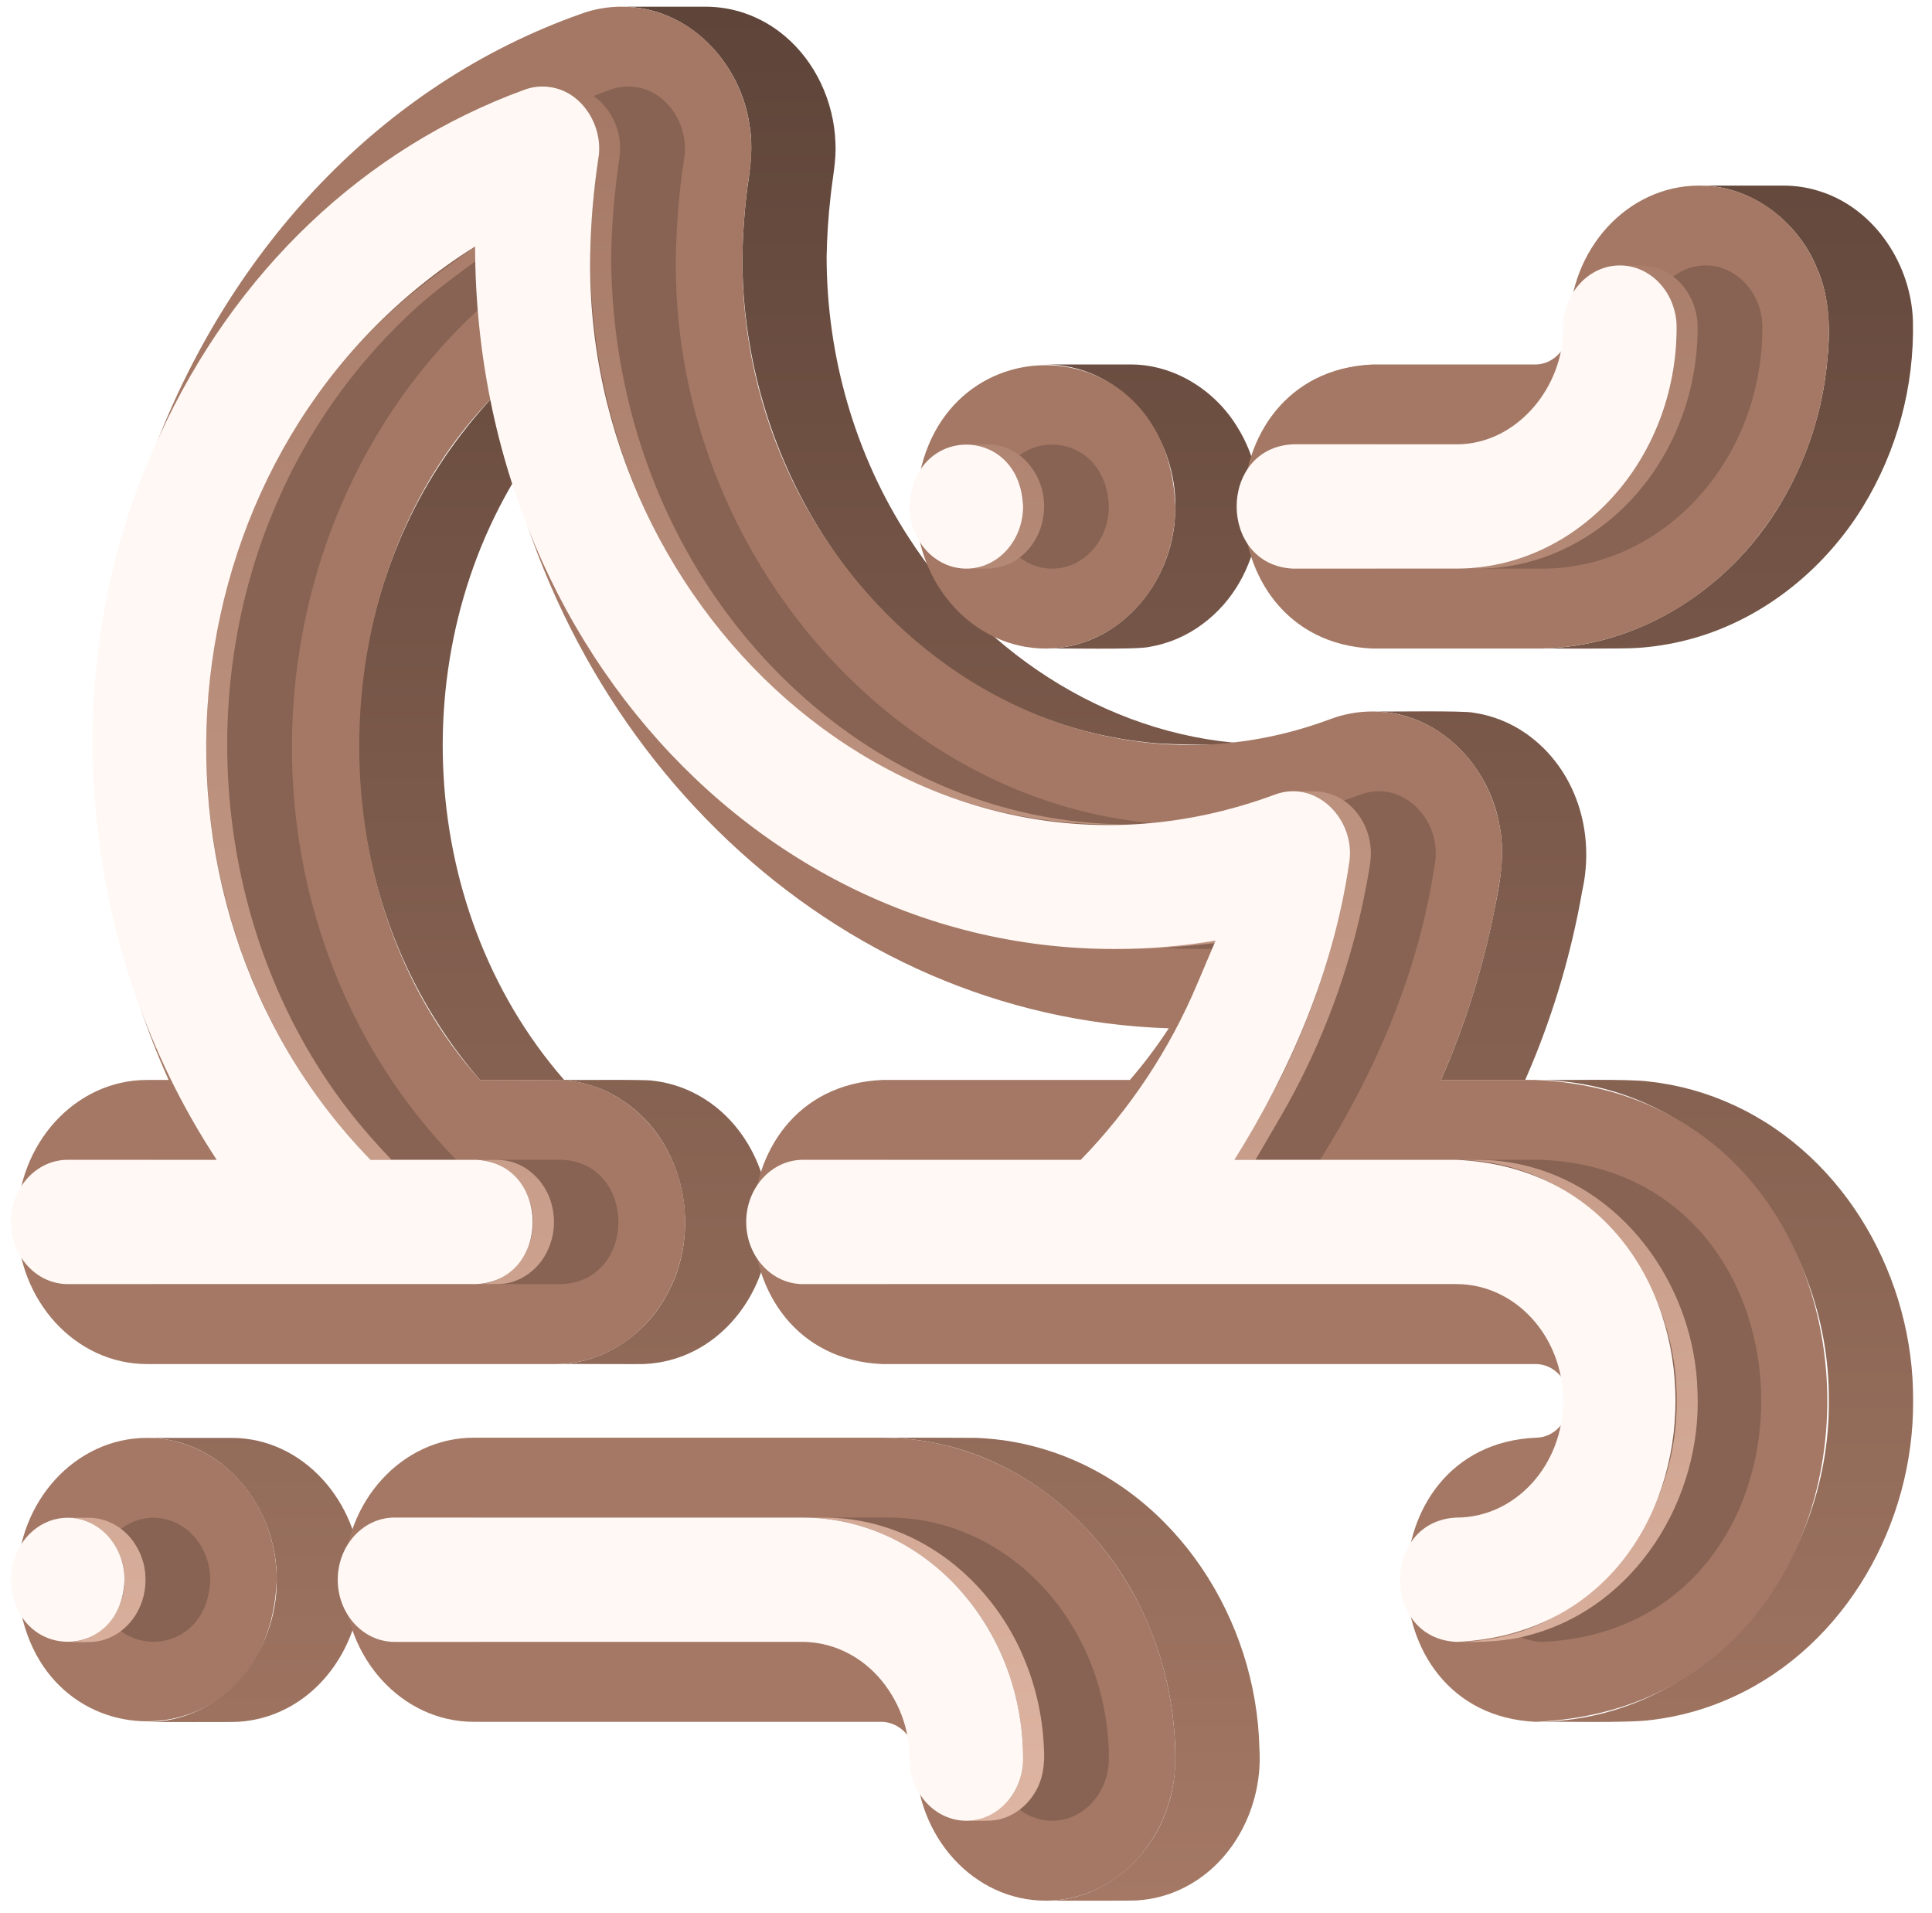 <svg width="99" height="98" viewBox="0 0 99 98" fill="none" xmlns="http://www.w3.org/2000/svg">
<path d="M18.488 80.601C18.374 77.01 15.577 73.661 11.848 73.668H7.531C11.399 73.666 14.221 77.232 14.18 80.947C14.223 84.661 11.396 88.227 7.531 88.226C7.746 88.219 12.205 88.243 12.276 88.209C13.02 88.157 13.749 87.969 14.426 87.656C17.079 86.439 18.643 83.471 18.488 80.601Z" fill="url(#paint0_linear_101_695)"/>
<path d="M22.552 52.616C23.17 53.566 23.852 54.472 24.593 55.33C25.353 55.35 28.751 55.265 29.429 55.408C30.333 55.554 31.193 55.898 31.949 56.415C35.133 58.551 36.004 63.132 34.127 66.412C33.009 68.448 30.816 69.907 28.462 69.886C28.594 69.865 33.124 69.908 33.102 69.877C33.751 69.842 34.389 69.704 34.995 69.469C37.268 68.596 38.879 66.409 39.297 64.041C39.899 60.938 38.448 57.451 35.573 56.004C34.907 55.665 34.187 55.449 33.444 55.367C33.046 55.297 29.393 55.342 28.909 55.33C21.101 46.383 20.608 32.258 27.614 22.705C28.242 21.845 28.924 21.024 29.654 20.249H25.337C24.607 21.024 23.925 21.844 23.297 22.705L23.296 22.706C16.994 31.285 16.73 43.724 22.552 52.616Z" fill="url(#paint1_linear_101_695)"/>
<path d="M64.535 89.581C64.388 83.002 60.327 76.572 53.983 74.405C53.508 74.243 53.026 74.107 52.537 73.995C51.695 73.806 50.837 73.696 49.974 73.667C46.469 73.643 27.379 73.666 24.275 73.659H45.205C45.356 73.659 45.506 73.662 45.657 73.667C46.52 73.696 47.378 73.806 48.22 73.995C52.637 74.974 56.361 78.18 58.361 82.192C59.381 84.221 59.995 86.429 60.17 88.694C60.282 90.006 60.259 91.355 59.819 92.611C58.953 95.279 56.447 97.404 53.578 97.378C53.794 97.371 58.251 97.395 58.323 97.361C59.068 97.309 59.796 97.121 60.474 96.808C63.199 95.556 64.727 92.517 64.535 89.581Z" fill="url(#paint2_linear_101_695)"/>
<path d="M54.245 18.71C57.969 19.115 60.457 22.778 60.214 26.385C60.067 29.936 57.264 33.237 53.578 33.227C54.329 33.208 58.2 33.291 58.854 33.15C59.871 32.985 60.833 32.572 61.654 31.948C64.729 29.654 65.419 25.031 63.375 21.834C62.221 19.959 60.122 18.654 57.895 18.673H53.578C53.8 18.674 54.023 18.687 54.245 18.71Z" fill="url(#paint3_linear_101_695)"/>
<path d="M64.569 38.134C57.209 37.928 50.513 33.679 46.574 27.554C43.805 23.304 42.362 18.234 42.358 13.168C42.377 12.13 42.443 11.092 42.561 10.059C42.657 9.141 42.861 8.227 42.81 7.299C42.732 5.217 41.795 3.16 40.185 1.821C39.588 1.321 38.905 0.934 38.17 0.679L38.166 0.678C37.523 0.458 36.849 0.345 36.169 0.342H31.852C35.279 0.331 37.978 3.2 38.419 6.488C38.588 7.519 38.458 8.56 38.302 9.583C38.149 10.773 38.063 11.97 38.042 13.168C38.008 22.714 43.305 32.148 52.1 36.196C54.172 37.154 56.386 37.77 58.654 38.021C60.227 38.23 63.65 38.122 65.261 38.147C65.029 38.147 64.8 38.142 64.569 38.134Z" fill="url(#paint4_linear_101_695)"/>
<path d="M78.485 54.558C79.674 51.692 80.543 48.704 81.076 45.648C81.75 42.658 80.777 39.412 78.228 37.603C77.417 37.029 76.482 36.656 75.5 36.513C74.958 36.396 70.954 36.471 70.322 36.451C73.678 36.437 76.348 39.205 76.86 42.414C77.158 44.025 76.775 45.643 76.452 47.219C75.859 50.004 74.983 52.722 73.838 55.33H78.155C78.267 55.074 78.377 54.816 78.485 54.558Z" fill="url(#paint5_linear_101_695)"/>
<path d="M98.032 71.772C98.076 65.532 94.612 59.288 88.865 56.63C87.487 55.988 86.014 55.577 84.504 55.411C83.425 55.263 79.825 55.354 78.695 55.33C87.487 55.365 93.774 63.324 93.715 71.772C93.775 80.219 87.486 88.181 78.695 88.215C79.922 88.194 83.464 88.285 84.616 88.121C86.077 87.949 87.502 87.546 88.837 86.928C94.604 84.273 98.074 78.025 98.032 71.772Z" fill="url(#paint6_linear_101_695)"/>
<path d="M98.023 16.439C97.93 13.587 96.121 10.769 93.368 9.838L93.362 9.837C92.815 9.649 92.244 9.541 91.666 9.515C91.572 9.51 91.478 9.507 91.383 9.508H87.066C89.687 9.48 92.065 11.284 93.067 13.655C93.778 15.215 93.801 16.967 93.617 18.643C93.374 21.025 92.641 23.331 91.464 25.417C88.896 30.016 84.04 33.252 78.698 33.227C79.381 33.22 83.305 33.251 83.885 33.197C84.724 33.144 85.556 33.013 86.371 32.808C90.158 31.865 93.421 29.276 95.453 25.973C97.209 23.108 98.102 19.798 98.023 16.439Z" fill="url(#paint7_linear_101_695)"/>
<path d="M7.531 73.668C11.197 73.668 14.18 76.933 14.18 80.947C13.813 90.604 1.246 90.601 0.882 80.947C0.882 76.933 3.864 73.668 7.531 73.668Z" fill="#A47864"/>
<path d="M45.205 73.659C53.477 73.669 60.215 81.041 60.227 90.099C60.227 94.113 57.245 97.378 53.577 97.378C49.909 97.378 46.929 94.113 46.929 90.102C46.917 89.091 46.128 88.228 45.174 88.215H24.275C20.608 88.215 17.625 84.951 17.625 80.936C17.625 76.921 20.607 73.659 24.275 73.659H45.205Z" fill="#A47864"/>
<path d="M53.578 33.227C49.911 33.227 46.929 29.962 46.929 25.948C47.295 16.296 59.863 16.3 60.227 25.948C60.227 29.962 57.245 33.227 53.578 33.227Z" fill="#A47864"/>
<path d="M78.695 55.33C98.614 56.221 98.616 87.322 78.695 88.215C69.868 87.816 69.884 74.05 78.695 73.659C79.645 73.659 80.417 72.811 80.417 71.772C80.417 70.732 79.645 69.886 78.695 69.886H45.205C36.397 69.499 36.376 55.728 45.205 55.33H57.897C58.62 54.494 59.286 53.61 59.891 52.684C42.709 52.132 28.389 38.419 25.338 20.249C16.384 29.32 16.078 45.873 24.593 55.33H28.461C32.128 55.33 35.11 58.593 35.11 62.608C35.11 66.622 32.128 69.886 28.461 69.886H7.531C3.864 69.886 0.882 66.622 0.882 62.608C0.882 58.593 3.864 55.33 7.531 55.33H8.642C-0.806 34.343 9.233 7.988 29.733 0.724C30.411 0.471 31.129 0.342 31.852 0.342C35.976 0.348 39.041 4.39 38.422 8.725C38.194 10.196 38.067 11.681 38.042 13.168C37.907 29.651 53.256 42.422 68.19 36.836C68.873 36.582 69.595 36.452 70.323 36.452C74.502 36.456 77.57 40.606 76.874 44.964C76.312 48.535 75.292 52.019 73.839 55.33L78.695 55.33Z" fill="#A47864"/>
<path d="M70.322 33.227C61.507 32.833 61.501 19.069 70.322 18.674H78.695C79.633 18.66 80.406 17.815 80.417 16.751C80.417 12.771 83.399 9.508 87.067 9.508C90.734 9.508 93.715 12.771 93.715 16.785C93.706 25.843 86.97 33.216 78.698 33.227H70.322Z" fill="#A47864"/>
<g style="mix-blend-mode:multiply" opacity="0.4" filter="url(#filter0_f_101_695)">
<path d="M7.865 77.76C9.469 77.76 10.774 79.189 10.774 80.945C10.614 85.171 5.115 85.169 4.955 80.945C4.955 79.189 6.261 77.76 7.865 77.76Z" fill="#5E4439"/>
<path d="M45.539 77.751C51.753 77.758 56.814 83.299 56.821 90.101C56.821 91.856 55.516 93.284 53.912 93.284C52.308 93.284 51.003 91.856 51.003 90.1C51.001 88.546 50.425 87.046 49.386 85.89C48.364 84.769 47.003 84.141 45.557 84.12H24.609C23.005 84.12 21.7 82.692 21.7 80.935C21.7 79.178 23.005 77.75 24.609 77.75L45.539 77.751Z" fill="#5E4439"/>
<path d="M53.912 29.133C52.308 29.133 51.002 27.704 51.002 25.948C51.163 21.723 56.661 21.724 56.82 25.948C56.821 27.704 55.516 29.133 53.912 29.133Z" fill="#5E4439"/>
<path d="M79.029 59.422C93.988 60.091 93.992 83.448 79.029 84.12C75.163 83.942 75.177 77.921 79.029 77.751C82.041 77.751 84.492 75.068 84.492 71.77C84.492 68.471 82.041 65.79 79.029 65.79H45.539C43.936 65.79 42.63 64.362 42.63 62.606C42.63 60.85 43.936 59.421 45.539 59.421H59.776C62.308 56.816 64.331 53.762 65.74 50.414L66.683 48.191C46.099 51.58 28.771 34.472 28.739 12.628C12.738 22.663 10.302 45.999 23.381 59.421H28.795C32.648 59.591 32.658 65.615 28.795 65.789H7.865C6.261 65.789 4.955 64.362 4.955 62.606C4.955 60.85 6.261 59.421 7.865 59.421H15.497C8.335 48.523 7.041 34.183 12.553 22.363C16.415 13.903 23.056 7.596 31.252 4.603C31.691 4.438 32.166 4.392 32.629 4.471C34.248 4.72 35.32 6.487 35.06 8.09C34.807 9.746 34.665 11.416 34.635 13.091C34.335 31.594 51.681 47.392 69.726 40.708C71.854 39.917 73.917 42.009 73.522 44.267C72.7 49.769 70.542 54.794 67.65 59.42L79.029 59.422Z" fill="#5E4439"/>
<path d="M70.656 29.133C66.801 28.96 66.795 22.938 70.656 22.763H79.045C82.108 22.764 84.522 19.835 84.491 16.803C84.492 15.028 85.796 13.599 87.4 13.599C89.004 13.599 90.309 15.028 90.309 16.784C90.303 23.585 85.242 29.125 79.027 29.133L70.656 29.133Z" fill="#5E4439"/>
</g>
<path d="M7.453 80.793C7.422 79.963 7.081 79.174 6.496 78.583C6.191 78.279 5.821 78.048 5.415 77.905L5.414 77.905C5.135 77.81 4.842 77.761 4.548 77.76H3.471C5.143 77.745 6.413 79.34 6.381 80.945C6.413 82.55 5.143 84.147 3.471 84.131C3.786 84.123 4.671 84.155 4.967 84.097C5.795 83.97 6.523 83.434 6.958 82.727L6.958 82.727C7.144 82.424 7.28 82.094 7.363 81.749C7.437 81.436 7.467 81.115 7.453 80.793Z" fill="url(#paint8_linear_101_695)"/>
<path d="M19.276 58.573C11.305 49.813 9.489 36.392 14.243 25.633C15.799 22.073 18.055 18.862 20.878 16.191C22.189 14.916 23.933 13.699 25.422 12.629H24.346C23.131 13.509 21.532 14.614 20.436 15.613C18.899 16.973 17.516 18.496 16.311 20.156C7.779 31.832 8.82 49.061 18.989 59.422H20.064C19.824 59.167 19.506 58.831 19.276 58.573Z" fill="url(#paint9_linear_101_695)"/>
<path d="M28.383 62.455C28.371 62.185 28.328 61.918 28.255 61.657L28.254 61.655C28.041 60.89 27.549 60.233 26.875 59.814C26.707 59.714 26.53 59.631 26.346 59.567H26.344C26.065 59.472 25.773 59.423 25.478 59.422H24.402C26.073 59.407 27.343 61.002 27.311 62.608C27.343 64.212 26.073 65.808 24.402 65.791C24.717 65.784 25.602 65.816 25.898 65.758C26.724 65.631 27.452 65.097 27.886 64.392C27.887 64.391 27.888 64.39 27.888 64.389C28.243 63.808 28.415 63.135 28.383 62.455Z" fill="url(#paint10_linear_101_695)"/>
<path d="M53.492 89.567C53.424 87.809 53.006 86.083 52.263 84.489V84.488C50.949 81.667 48.541 79.322 45.575 78.312L45.573 78.311C44.715 78.017 43.823 77.837 42.919 77.776C42.468 77.737 41.607 77.754 41.146 77.751C45.509 77.728 49.392 80.594 51.187 84.488V84.489C51.856 85.922 52.262 87.465 52.384 89.043C52.432 89.531 52.438 90.023 52.402 90.512C52.346 90.999 52.184 91.467 51.927 91.884C51.422 92.713 50.501 93.292 49.518 93.284C49.833 93.276 50.718 93.308 51.014 93.25C51.842 93.123 52.571 92.588 53.005 91.88C53.445 91.195 53.549 90.366 53.492 89.567Z" fill="url(#paint11_linear_101_695)"/>
<path d="M49.807 22.779C51.404 22.939 52.52 24.548 52.424 26.094C52.389 27.648 51.133 29.149 49.518 29.132C49.778 29.126 50.69 29.15 50.93 29.11C51.788 29.008 52.553 28.463 53.002 27.733L53.004 27.73L53.005 27.729C53.081 27.604 53.149 27.475 53.209 27.343C53.534 26.604 53.592 25.775 53.371 24.998C53.22 24.464 52.935 23.978 52.543 23.585C52.376 23.421 52.191 23.276 51.992 23.155C51.824 23.055 51.647 22.972 51.462 22.907L51.461 22.907C50.949 22.702 50.063 22.774 49.519 22.763C49.615 22.765 49.712 22.77 49.807 22.779Z" fill="url(#paint12_linear_101_695)"/>
<path d="M57.359 42.23C47.884 42.033 39.599 36.276 35.109 28.083C32.591 23.516 31.324 18.299 31.318 13.092C31.343 11.735 31.442 10.381 31.612 9.034C31.666 8.513 31.795 7.998 31.773 7.472C31.758 7.015 31.648 6.566 31.45 6.154C31.252 5.742 30.97 5.376 30.623 5.078C30.622 5.077 30.62 5.076 30.619 5.074C30.199 4.726 29.687 4.509 29.145 4.449C28.954 4.424 28.002 4.438 27.793 4.435C29.512 4.424 30.783 6.08 30.697 7.727C30.65 8.381 30.519 9.028 30.458 9.681C30.337 10.814 30.263 11.953 30.242 13.092C30.249 18.033 31.385 22.983 33.658 27.378C37.155 34.212 43.48 39.714 51.011 41.529C52.081 41.79 53.167 41.98 54.262 42.099C55.133 42.19 56.009 42.236 56.885 42.238H57.961C57.76 42.238 57.559 42.235 57.359 42.23Z" fill="url(#paint13_linear_101_695)"/>
<path d="M62.29 48.191C60.614 48.376 58.581 48.631 56.909 48.608H57.985C59.653 48.631 61.695 48.375 63.366 48.191H62.29Z" fill="url(#paint14_linear_101_695)"/>
<path d="M66.001 56.543C67.819 53.252 69.128 49.705 69.884 46.022C69.961 45.645 70.034 45.266 70.102 44.885C70.189 44.387 70.29 43.881 70.228 43.373C70.121 42.265 69.431 41.199 68.391 40.76L68.387 40.758C68.139 40.653 67.876 40.586 67.608 40.558C67.424 40.532 66.462 40.548 66.26 40.544C67.669 40.527 68.856 41.701 69.102 43.048C69.253 43.713 69.117 44.39 68.995 45.048C68.84 45.91 68.656 46.766 68.442 47.616C67.871 49.89 67.087 52.105 66.1 54.232C65.346 55.907 64.186 57.826 63.255 59.422H64.332C64.646 58.878 65.718 57.062 66.001 56.543Z" fill="url(#paint15_linear_101_695)"/>
<path d="M86.983 71.28C86.847 66.152 83.488 61.142 78.421 59.783C77.741 59.598 77.044 59.484 76.341 59.441C75.904 59.408 75.077 59.427 74.635 59.422C81.225 59.439 85.969 65.438 85.916 71.77C85.97 78.1 81.223 84.104 74.635 84.12C75.856 84.139 77.15 84.116 78.329 83.783C83.806 82.355 87.232 76.792 86.983 71.28Z" fill="url(#paint16_linear_101_695)"/>
<path d="M86.989 16.631C86.977 16.361 86.933 16.094 86.86 15.834C86.737 15.403 86.528 15.002 86.245 14.655C86.178 14.575 86.109 14.497 86.034 14.424C86.033 14.423 86.032 14.421 86.031 14.421C85.864 14.255 85.677 14.11 85.475 13.988C85.309 13.889 85.133 13.807 84.951 13.743L84.949 13.743C84.437 13.537 83.551 13.61 83.007 13.598C83.305 13.6 83.601 13.65 83.884 13.747C84.817 14.068 85.519 14.895 85.784 15.834C86.031 16.756 85.886 17.732 85.783 18.665C85.432 21.224 84.315 23.617 82.58 25.53C80.567 27.747 77.645 29.148 74.634 29.133C75.434 29.133 76.397 29.154 77.181 29.026C79.771 28.661 82.158 27.265 83.863 25.299C84.494 24.573 85.04 23.776 85.489 22.925C86.504 20.984 87.02 18.821 86.989 16.631Z" fill="url(#paint17_linear_101_695)"/>
<path d="M3.471 77.76C5.075 77.76 6.381 79.189 6.381 80.945C6.22 85.171 0.722 85.169 0.562 80.945C0.562 79.189 1.867 77.76 3.471 77.76Z" fill="#FFF8F5"/>
<path d="M41.146 77.751C47.36 77.758 52.421 83.299 52.427 90.101C52.427 91.856 51.123 93.284 49.518 93.284C47.914 93.284 46.609 91.856 46.609 90.1C46.607 88.546 46.031 87.046 44.993 85.89C43.97 84.769 42.61 84.141 41.163 84.12H20.215C18.611 84.12 17.307 82.692 17.307 80.935C17.307 79.178 18.611 77.75 20.215 77.75L41.146 77.751Z" fill="#FFF8F5"/>
<path d="M49.519 29.133C47.915 29.133 46.609 27.704 46.609 25.948C46.77 21.723 52.267 21.724 52.427 25.948C52.427 27.704 51.123 29.133 49.519 29.133Z" fill="#FFF8F5"/>
<path d="M74.635 59.422C89.594 60.091 89.598 83.448 74.635 84.12C70.769 83.942 70.784 77.921 74.635 77.751C77.647 77.751 80.098 75.068 80.098 71.77C80.098 68.471 77.647 65.79 74.635 65.79H41.146C39.542 65.79 38.237 64.362 38.237 62.606C38.237 60.85 39.542 59.421 41.146 59.421H55.382C57.914 56.816 59.937 53.762 61.346 50.414L62.29 48.191C41.705 51.58 24.378 34.472 24.345 12.628C8.345 22.663 5.908 45.999 18.988 59.421H24.402C28.254 59.591 28.265 65.615 24.402 65.789H3.471C1.867 65.789 0.562 64.362 0.562 62.606C0.562 60.85 1.867 59.421 3.471 59.421H11.103C3.941 48.523 2.648 34.183 8.159 22.363C12.021 13.903 18.662 7.596 26.858 4.603C27.297 4.438 27.773 4.392 28.236 4.471C29.854 4.72 30.926 6.487 30.667 8.09C30.414 9.746 30.272 11.416 30.242 13.091C29.941 31.594 47.287 47.392 65.333 40.708C67.46 39.917 69.523 42.009 69.129 44.267C68.306 49.769 66.148 54.794 63.256 59.42L74.635 59.422Z" fill="#FFF8F5"/>
<path d="M66.262 29.133C62.407 28.96 62.401 22.938 66.262 22.763H74.652C77.714 22.764 80.129 19.835 80.097 16.803C80.098 15.028 81.403 13.599 83.007 13.599C84.61 13.599 85.916 15.028 85.916 16.784C85.909 23.585 80.848 29.125 74.633 29.133L66.262 29.133Z" fill="#FFF8F5"/>
<defs>
<filter id="filter0_f_101_695" x="1.955" y="1.434" width="91.354" height="94.85" filterUnits="userSpaceOnUse" color-interpolation-filters="sRGB">
<feFlood flood-opacity="0" result="BackgroundImageFix"/>
<feBlend mode="normal" in="SourceGraphic" in2="BackgroundImageFix" result="shape"/>
<feGaussianBlur stdDeviation="1.5" result="effect1_foregroundBlur_101_695"/>
</filter>
<linearGradient id="paint0_linear_101_695" x1="52.781" y1="0.342" x2="52.781" y2="97.38" gradientUnits="userSpaceOnUse">
<stop stop-color="#5E4439"/>
<stop offset="1" stop-color="#A47864"/>
</linearGradient>
<linearGradient id="paint1_linear_101_695" x1="52.781" y1="0.342" x2="52.781" y2="97.38" gradientUnits="userSpaceOnUse">
<stop stop-color="#5E4439"/>
<stop offset="1" stop-color="#A47864"/>
</linearGradient>
<linearGradient id="paint2_linear_101_695" x1="52.781" y1="0.342" x2="52.781" y2="97.38" gradientUnits="userSpaceOnUse">
<stop stop-color="#5E4439"/>
<stop offset="1" stop-color="#A47864"/>
</linearGradient>
<linearGradient id="paint3_linear_101_695" x1="52.781" y1="0.342" x2="52.781" y2="97.38" gradientUnits="userSpaceOnUse">
<stop stop-color="#5E4439"/>
<stop offset="1" stop-color="#A47864"/>
</linearGradient>
<linearGradient id="paint4_linear_101_695" x1="52.781" y1="0.342" x2="52.781" y2="97.38" gradientUnits="userSpaceOnUse">
<stop stop-color="#5E4439"/>
<stop offset="1" stop-color="#A47864"/>
</linearGradient>
<linearGradient id="paint5_linear_101_695" x1="52.781" y1="0.342" x2="52.781" y2="97.38" gradientUnits="userSpaceOnUse">
<stop stop-color="#5E4439"/>
<stop offset="1" stop-color="#A47864"/>
</linearGradient>
<linearGradient id="paint6_linear_101_695" x1="52.781" y1="0.342" x2="52.781" y2="97.38" gradientUnits="userSpaceOnUse">
<stop stop-color="#5E4439"/>
<stop offset="1" stop-color="#A47864"/>
</linearGradient>
<linearGradient id="paint7_linear_101_695" x1="52.781" y1="0.342" x2="52.781" y2="97.38" gradientUnits="userSpaceOnUse">
<stop stop-color="#5E4439"/>
<stop offset="1" stop-color="#A47864"/>
</linearGradient>
<linearGradient id="paint8_linear_101_695" x1="45.233" y1="4.434" x2="45.233" y2="93.286" gradientUnits="userSpaceOnUse">
<stop stop-color="#A47864"/>
<stop offset="1" stop-color="#DEB5A2"/>
</linearGradient>
<linearGradient id="paint9_linear_101_695" x1="45.233" y1="4.434" x2="45.233" y2="93.286" gradientUnits="userSpaceOnUse">
<stop stop-color="#A47864"/>
<stop offset="1" stop-color="#DEB5A2"/>
</linearGradient>
<linearGradient id="paint10_linear_101_695" x1="45.233" y1="4.434" x2="45.233" y2="93.286" gradientUnits="userSpaceOnUse">
<stop stop-color="#A47864"/>
<stop offset="1" stop-color="#DEB5A2"/>
</linearGradient>
<linearGradient id="paint11_linear_101_695" x1="45.233" y1="4.434" x2="45.233" y2="93.286" gradientUnits="userSpaceOnUse">
<stop stop-color="#A47864"/>
<stop offset="1" stop-color="#DEB5A2"/>
</linearGradient>
<linearGradient id="paint12_linear_101_695" x1="45.233" y1="4.434" x2="45.233" y2="93.286" gradientUnits="userSpaceOnUse">
<stop stop-color="#A47864"/>
<stop offset="1" stop-color="#DEB5A2"/>
</linearGradient>
<linearGradient id="paint13_linear_101_695" x1="45.233" y1="4.434" x2="45.233" y2="93.286" gradientUnits="userSpaceOnUse">
<stop stop-color="#A47864"/>
<stop offset="1" stop-color="#DEB5A2"/>
</linearGradient>
<linearGradient id="paint14_linear_101_695" x1="45.233" y1="4.434" x2="45.233" y2="93.286" gradientUnits="userSpaceOnUse">
<stop stop-color="#A47864"/>
<stop offset="1" stop-color="#DEB5A2"/>
</linearGradient>
<linearGradient id="paint15_linear_101_695" x1="45.233" y1="4.434" x2="45.233" y2="93.286" gradientUnits="userSpaceOnUse">
<stop stop-color="#A47864"/>
<stop offset="1" stop-color="#DEB5A2"/>
</linearGradient>
<linearGradient id="paint16_linear_101_695" x1="45.233" y1="4.434" x2="45.233" y2="93.286" gradientUnits="userSpaceOnUse">
<stop stop-color="#A47864"/>
<stop offset="1" stop-color="#DEB5A2"/>
</linearGradient>
<linearGradient id="paint17_linear_101_695" x1="45.233" y1="4.434" x2="45.233" y2="93.286" gradientUnits="userSpaceOnUse">
<stop stop-color="#A47864"/>
<stop offset="1" stop-color="#DEB5A2"/>
</linearGradient>
</defs>
</svg>
